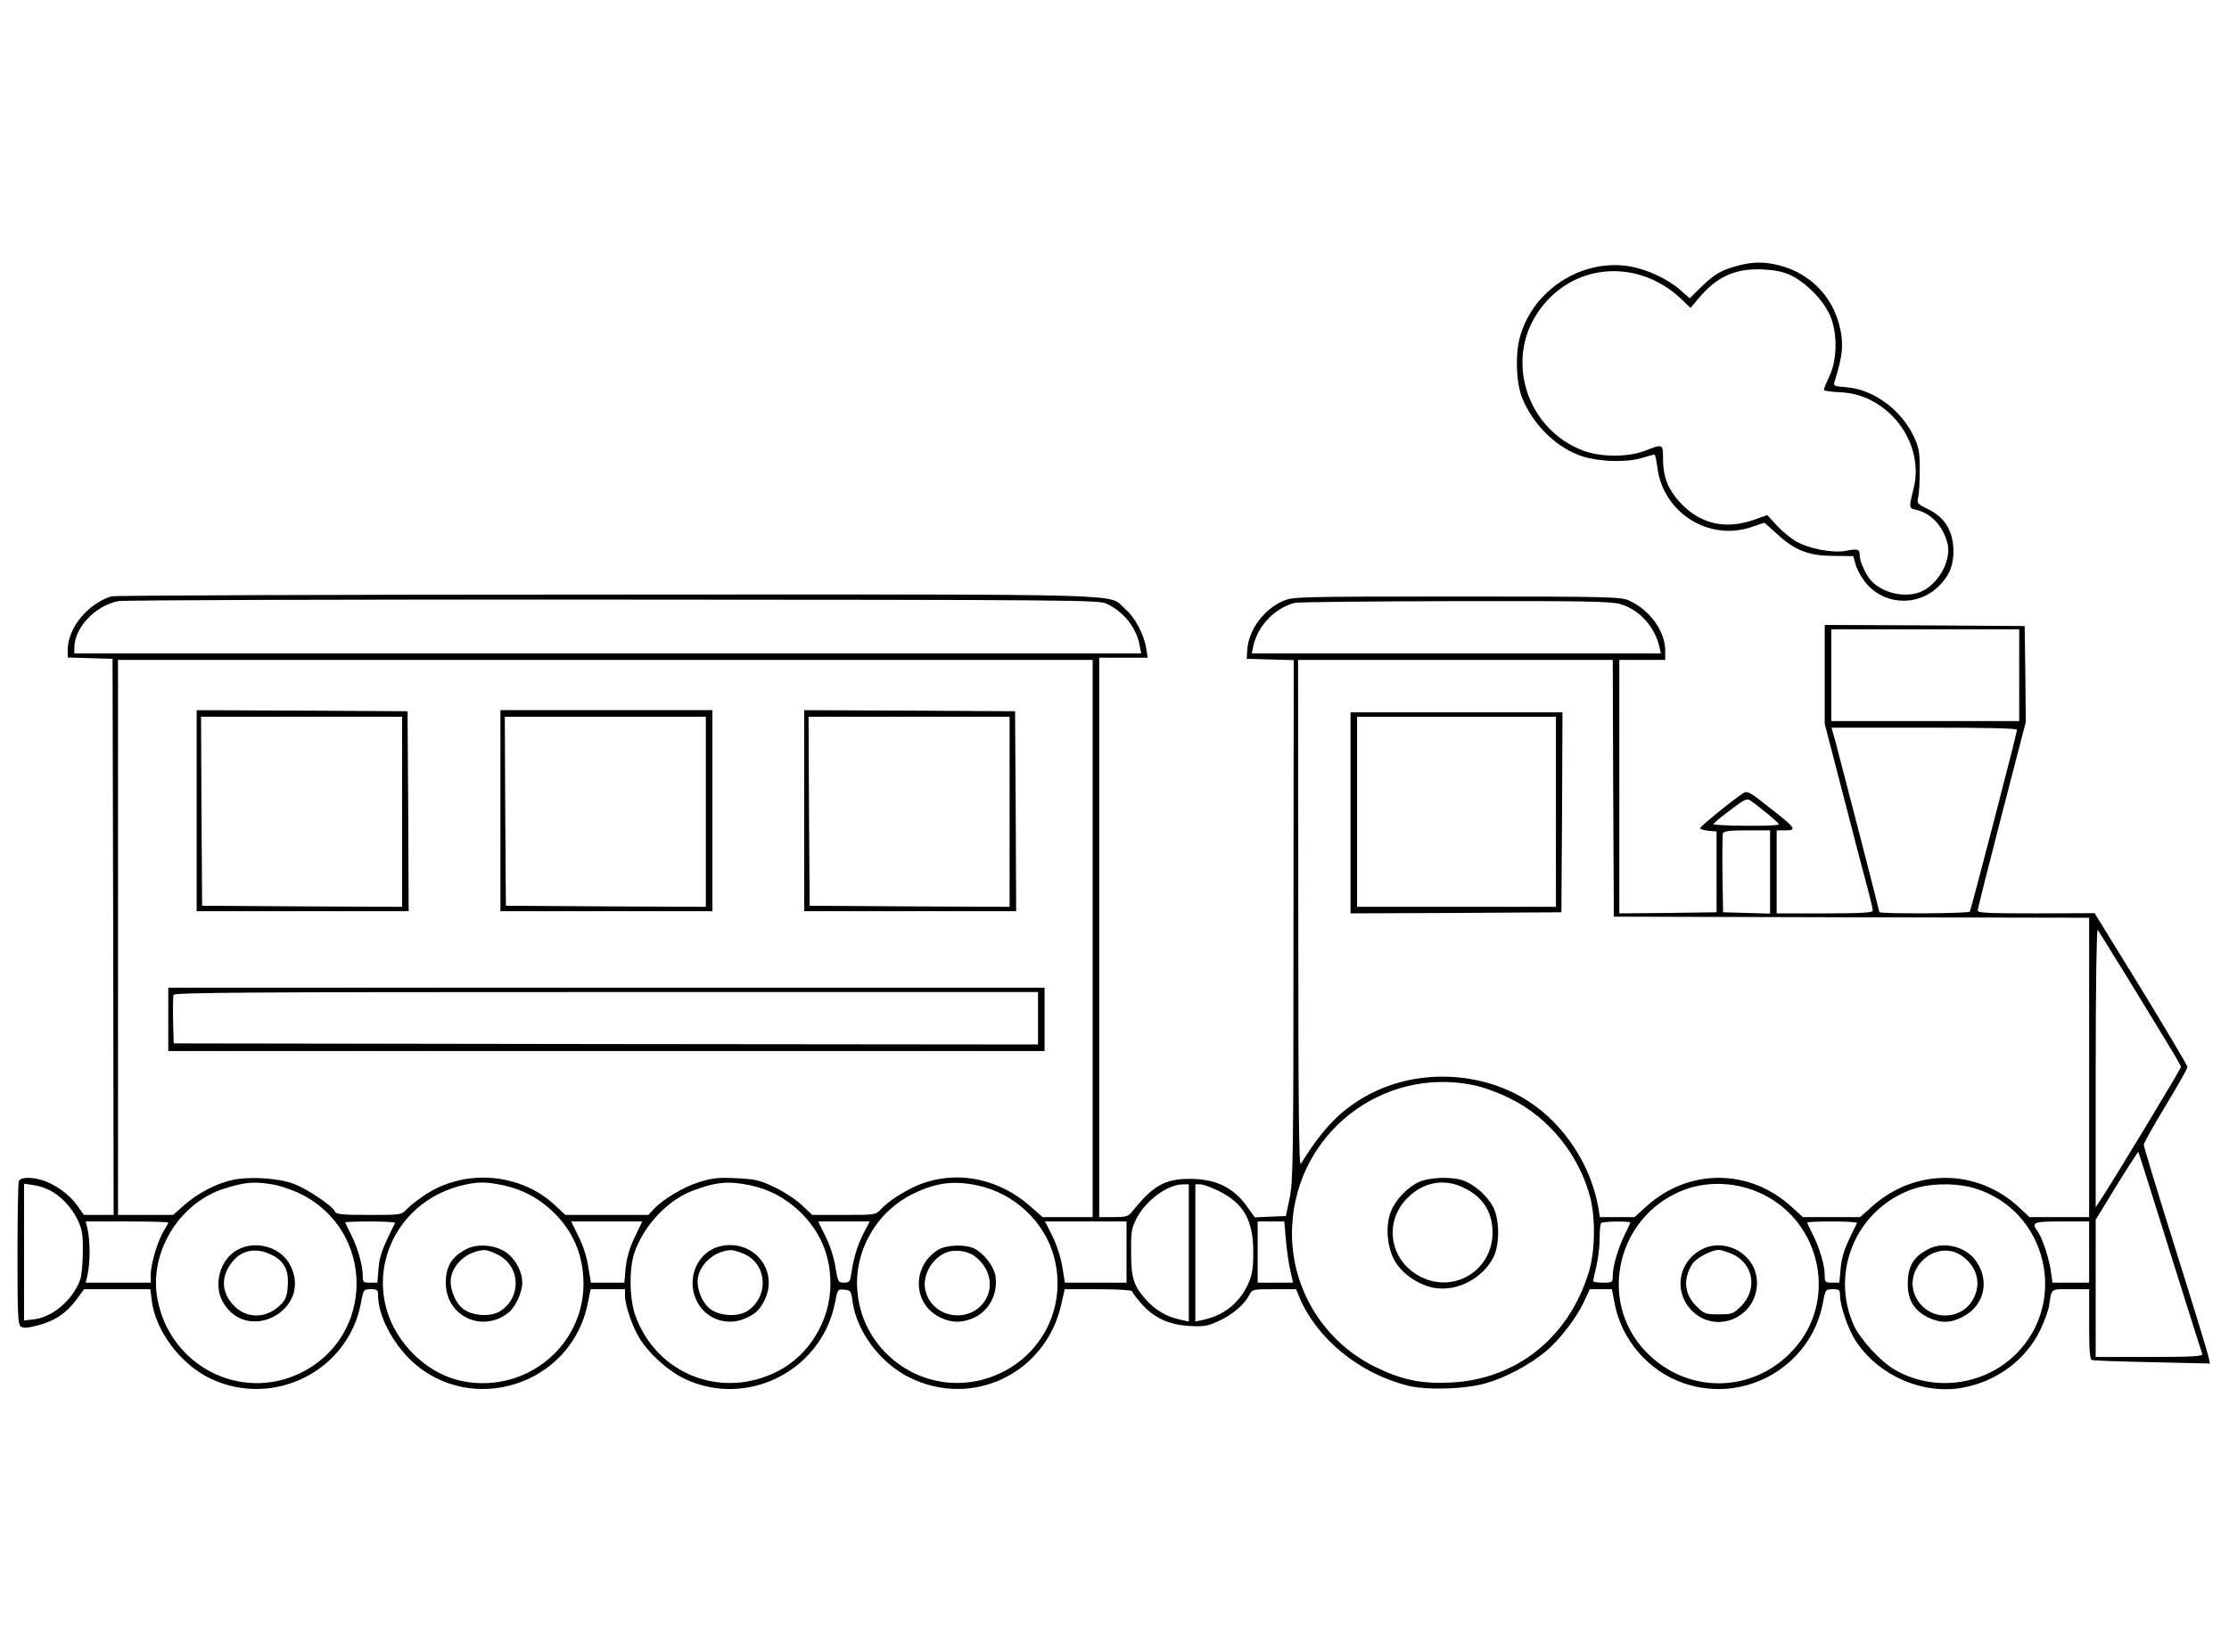 <?xml version="1.0" standalone="no"?>
<!DOCTYPE svg PUBLIC "-//W3C//DTD SVG 20010904//EN"
 "http://www.w3.org/TR/2001/REC-SVG-20010904/DTD/svg10.dtd">
<svg version="1.0" xmlns="http://www.w3.org/2000/svg"
 width="1020pt" height="756pt" viewBox="0 0 1020 756"
 preserveAspectRatio="xMidYMid meet">
<g transform="translate(0,756) scale(0.1,-0.1)"
fill="#000000" stroke="none">
<path d="M7952 6344 c-74 -20 -107 -38 -167 -97 l-53 -52 -43 38 c-57 50 -150
94 -231 108 -220 37 -445 -109 -503 -325 -22 -79 -17 -207 10 -276 50 -125
161 -233 281 -270 80 -24 199 -27 270 -5 27 8 52 15 55 15 3 0 9 -26 13 -57
24 -207 234 -342 431 -275 l59 20 56 -50 c83 -77 145 -101 258 -102 l93 -1 10
-37 c5 -20 24 -56 42 -79 81 -106 234 -118 332 -28 57 52 79 109 73 189 -6 79
-43 134 -115 170 -50 24 -52 27 -45 55 4 17 7 73 7 125 0 82 -4 103 -27 152
-58 123 -186 217 -310 226 -55 4 -59 6 -53 26 39 122 43 178 21 261 -35 134
-136 234 -271 270 -72 18 -123 18 -193 -1z m243 -44 c75 -36 157 -123 184
-195 30 -81 27 -197 -9 -270 -13 -27 -24 -54 -24 -59 -1 -4 31 -9 71 -11 222
-6 394 -231 339 -444 -21 -83 -21 -88 12 -94 67 -15 121 -71 143 -150 22 -80
-42 -195 -126 -227 -71 -27 -170 -4 -222 52 -25 27 -53 88 -53 117 0 28 -9 31
-64 20 -61 -11 -171 10 -230 45 -23 14 -62 46 -86 72 l-43 47 -61 -22 c-127
-44 -237 -21 -327 68 -64 65 -89 124 -89 213 0 67 -1 67 -80 36 -79 -31 -203
-31 -286 0 -256 97 -359 412 -205 635 152 222 450 249 652 61 l45 -43 37 44
c84 100 168 137 292 132 58 -3 94 -10 130 -27z"/>
<path d="M510 4831 c-107 -33 -200 -145 -200 -243 l0 -37 103 -3 102 -3 3
-1272 2 -1273 -68 0 -68 0 -32 45 c-34 49 -105 99 -162 115 -53 15 -97 12
-104 -6 -3 -9 -6 -159 -6 -334 0 -264 2 -320 14 -330 12 -9 29 -8 78 4 77 20
132 56 178 119 l35 47 151 0 152 0 7 -55 c17 -136 133 -290 268 -354 289 -137
631 35 689 347 11 61 12 62 45 62 30 0 33 -3 33 -28 0 -89 63 -213 149 -296
276 -263 739 -114 811 262 l13 62 78 0 79 0 0 -29 c0 -46 35 -146 70 -201 44
-69 133 -148 205 -181 286 -134 625 39 686 349 12 62 12 63 43 60 29 -3 31 -6
38 -58 19 -135 128 -280 262 -345 287 -141 621 20 692 334 l16 71 154 0 c85 0
154 -4 154 -9 0 -4 19 -29 41 -55 59 -67 126 -98 220 -104 68 -4 84 -1 135 22
63 29 117 74 140 118 14 28 16 28 115 28 l100 0 15 -37 c80 -189 273 -348 495
-404 86 -22 258 -17 356 10 90 25 203 85 277 147 62 51 140 153 174 226 l27
58 51 0 50 0 12 -62 c31 -169 155 -312 316 -368 282 -97 584 78 638 369 11 60
12 61 45 61 30 0 33 -3 33 -29 0 -45 36 -151 69 -203 102 -160 306 -252 490
-219 157 28 291 127 357 264 19 39 36 87 40 107 13 87 5 80 99 80 l85 0 0
-160 c0 -120 3 -162 13 -164 6 -3 131 -7 276 -10 l264 -6 -7 31 c-3 17 -71
239 -151 493 -80 254 -145 469 -145 477 0 8 45 88 100 179 55 91 100 170 100
177 0 6 -96 168 -212 358 l-213 346 -267 -1 c-221 0 -268 2 -268 13 0 8 50
205 110 438 l110 424 -2 220 -3 220 -457 3 -458 2 0 -226 0 -227 85 -327 c46
-180 96 -370 110 -421 14 -52 25 -100 25 -106 0 -10 -51 -13 -220 -13 l-220 0
0 190 0 190 40 0 c55 0 48 10 -74 105 -89 71 -100 77 -119 65 -43 -27 -197
-152 -197 -160 0 -5 17 -10 38 -12 l37 -3 0 -185 0 -185 -222 -3 -223 -2 0
580 0 580 105 0 105 0 0 43 c0 88 -71 186 -164 228 -39 18 -83 19 -791 19
-733 0 -751 -1 -795 -21 -88 -39 -155 -131 -162 -219 l-3 -45 108 -3 107 -3
-1 -1192 c0 -1100 -2 -1198 -18 -1272 l-17 -80 -71 -3 -71 -3 -36 50 c-62 87
-143 126 -261 126 -116 0 -168 -30 -267 -153 -15 -19 -28 -22 -83 -22 l-65 0
0 1280 0 1280 111 0 111 0 -7 43 c-10 64 -52 143 -97 181 -83 71 112 66 -2372
65 -1233 0 -2252 -4 -2266 -8z m4552 -33 c81 -38 138 -110 153 -191 l7 -37
-2441 0 -2441 0 0 24 c0 93 95 194 201 215 24 5 1043 8 2264 7 2091 -1 2222
-2 2257 -18z m2354 -3 c86 -25 157 -104 178 -197 l6 -28 -936 0 -936 0 7 33
c21 94 99 175 190 198 17 4 348 7 736 8 595 1 713 -1 755 -14z m1824 -325 l0
-210 -430 0 -430 0 0 210 0 210 430 0 430 0 0 -210z m-4240 -1205 l0 -1275
-114 0 -115 0 -58 51 c-136 119 -312 160 -475 109 -69 -21 -167 -80 -207 -124
-24 -26 -26 -26 -169 -26 l-145 0 -49 46 c-26 25 -82 61 -124 81 -67 32 -87
37 -174 41 -81 4 -110 1 -168 -17 -71 -21 -168 -79 -211 -125 l-24 -26 -190 0
-190 0 -47 44 c-159 149 -414 169 -596 47 -33 -22 -70 -51 -83 -65 -24 -26
-26 -26 -173 -26 -124 0 -150 3 -155 15 -9 24 -122 101 -183 125 -68 28 -202
37 -282 21 -76 -16 -161 -60 -225 -116 l-51 -45 -126 0 -126 0 0 1270 0 1270
2230 0 2230 0 0 -1275z m2382 688 l3 -588 1088 -3 1087 -2 0 -685 0 -685 -136
0 -137 0 -46 43 c-192 180 -477 182 -674 6 l-55 -49 -131 0 -131 0 -55 50
c-192 173 -468 173 -660 0 l-55 -50 -80 0 -79 0 -6 38 c-33 197 -155 384 -319
491 -212 138 -503 152 -728 34 -127 -67 -212 -152 -315 -319 -9 -15 -12 240
-12 1144 l-1 1162 720 0 720 0 2 -587z m1848 267 c0 -14 -210 -822 -216 -832
-6 -9 -414 -11 -414 -2 0 6 -173 676 -200 777 l-19 67 425 0 c288 0 424 -3
424 -10z m-1147 -380 c31 -25 57 -48 57 -53 0 -4 -67 -7 -150 -6 -82 0 -150 4
-150 7 1 4 35 33 77 64 64 49 78 56 92 45 10 -6 43 -32 74 -57z m17 -270 l0
-191 -107 3 -108 3 -3 175 c-1 96 0 180 2 187 4 9 34 13 111 13 l105 0 0 -190z
m1648 -505 c77 -126 161 -264 186 -305 25 -41 46 -78 46 -83 0 -9 -314 -528
-367 -607 l-23 -35 0 640 c0 360 4 635 9 630 4 -6 71 -113 149 -240z m-3010
-470 c46 -9 116 -34 172 -62 177 -86 316 -258 367 -453 25 -98 22 -247 -6
-340 -91 -300 -330 -492 -631 -507 -137 -7 -226 12 -350 73 -242 120 -391 374
-377 644 21 423 410 727 825 645z m3192 -765 c79 -250 145 -461 148 -467 3
-10 -49 -13 -242 -13 l-246 0 0 314 0 314 96 157 c53 86 98 155 99 153 2 -2
67 -208 145 -458z m-8685 310 c33 -5 92 -25 131 -44 341 -169 341 -652 0 -819
-276 -135 -601 34 -656 341 -38 209 98 434 302 501 96 31 138 35 223 21z
m1056 -4 c89 -19 161 -57 227 -119 95 -91 142 -200 142 -333 0 -251 -207 -454
-461 -454 -128 0 -240 50 -332 149 -249 269 -107 686 258 761 60 12 93 11 166
-4z m1130 0 c89 -19 161 -57 227 -119 95 -91 142 -200 142 -333 0 -166 -96
-325 -240 -399 -256 -131 -554 -16 -652 253 -28 75 -30 215 -5 289 43 124 152
241 267 284 106 40 163 45 261 25z m1042 -1 c169 -36 309 -167 351 -330 50
-191 -24 -386 -186 -495 -206 -137 -475 -92 -625 105 -53 70 -83 151 -90 241
-14 183 91 363 260 443 103 49 182 59 290 36z m3591 -39 c275 -133 346 -496
139 -717 -187 -200 -490 -199 -676 0 -220 235 -123 624 183 737 112 41 243 33
354 -20z m-7841 19 c52 -24 106 -81 133 -139 20 -43 24 -66 23 -146 0 -52 -6
-109 -12 -127 -35 -93 -126 -171 -213 -181 l-44 -5 0 313 0 313 39 -6 c21 -2
54 -12 74 -22z m5217 -289 l0 -314 -41 9 c-62 14 -111 43 -153 89 -59 66 -70
100 -70 220 -1 95 2 110 26 156 43 82 141 153 211 154 l27 0 0 -314z m138 283
c113 -56 157 -133 157 -279 0 -78 -5 -104 -23 -145 -40 -87 -109 -143 -201
-164 l-41 -9 0 314 0 314 23 0 c13 0 51 -14 85 -31z m3461 12 c326 -101 428
-515 187 -757 -147 -146 -379 -176 -558 -71 -61 35 -154 137 -183 198 -114
248 11 539 270 628 79 27 201 28 284 2z m-8269 -156 c0 -2 -9 -19 -20 -37 -28
-45 -60 -152 -60 -199 l0 -39 -149 0 -149 0 9 38 c5 20 9 66 9 102 0 36 -4 82
-9 103 l-9 37 189 0 c104 0 189 -2 189 -5z m1038 -2 c-59 -117 -71 -150 -76
-209 l-5 -64 -33 0 c-32 0 -34 2 -34 33 0 46 -25 133 -55 190 -14 27 -25 51
-25 53 0 2 52 4 116 4 64 0 114 -3 112 -7z m1096 -66 c-24 -50 -36 -94 -41
-140 l-6 -67 -77 0 -76 0 -12 72 c-6 43 -24 99 -45 140 l-33 68 162 0 163 0
-35 -73z m1046 16 c-28 -57 -44 -110 -55 -185 -5 -33 -9 -38 -33 -38 -26 0
-28 3 -39 71 -6 42 -25 100 -45 140 l-34 69 118 0 118 0 -30 -57z m1205 -83
l0 -140 -141 0 -141 0 -12 73 c-7 44 -26 101 -45 140 l-34 67 186 0 187 0 0
-140z m729 58 c4 -46 13 -109 20 -140 l13 -58 -81 0 -81 0 0 140 0 140 61 0
61 0 7 -82z m1576 77 c0 -3 -11 -27 -24 -53 -30 -60 -56 -146 -56 -189 0 -32
-1 -33 -45 -33 -25 0 -45 3 -45 8 1 4 7 34 15 67 8 33 15 90 15 126 0 36 3 69
7 72 8 8 133 9 133 2z m1038 -2 c-57 -113 -69 -147 -75 -206 l-6 -67 -33 0
c-32 0 -34 2 -34 33 0 46 -23 124 -53 184 -15 29 -27 55 -27 58 0 3 52 5 116
5 64 0 114 -3 112 -7z m1062 -133 l0 -140 -84 0 -84 0 -7 52 c-9 61 -38 149
-59 180 -32 45 -24 48 109 48 l125 0 0 -140z"/>
<path d="M900 3850 l0 -460 485 0 485 0 -2 458 -3 457 -482 3 -483 2 0 -460z
m940 -5 l0 -435 -457 2 -458 3 -3 433 -2 432 460 0 460 0 0 -435z"/>
<path d="M2290 3850 l0 -460 485 0 485 0 0 460 0 460 -485 0 -485 0 0 -460z
m940 -5 l0 -435 -457 2 -458 3 -3 433 -2 432 460 0 460 0 0 -435z"/>
<path d="M3680 3850 l0 -460 485 0 485 0 -2 458 -3 457 -482 3 -483 2 0 -460z
m940 -5 l0 -435 -457 2 -458 3 -3 433 -2 432 460 0 460 0 0 -435z"/>
<path d="M770 2895 l0 -145 2005 0 2005 0 0 145 0 145 -2005 0 -2005 0 0 -145z
m3980 5 l0 -120 -1977 2 -1978 3 -3 104 c-1 58 0 111 2 118 4 11 356 13 1981
13 l1975 0 0 -120z"/>
<path d="M6180 3840 l0 -460 483 2 482 3 3 458 2 457 -485 0 -485 0 0 -460z
m940 5 l0 -435 -455 0 -455 0 0 435 0 435 455 0 455 0 0 -435z"/>
<path d="M6494 2151 c-54 -24 -109 -83 -130 -137 -26 -68 -16 -169 22 -230 36
-59 114 -109 184 -119 102 -14 213 45 263 139 30 58 30 174 0 232 -26 49 -80
98 -130 119 -50 21 -158 19 -209 -4z m201 -25 c90 -42 135 -112 135 -208 -1
-173 -178 -280 -331 -200 -140 72 -169 250 -58 360 71 72 166 90 254 48z"/>
<path d="M1092 1843 c-83 -40 -118 -159 -73 -240 112 -199 414 -36 309 167
-41 81 -152 115 -236 73z m145 -23 c61 -27 85 -70 80 -142 -2 -44 -9 -64 -28
-84 -62 -67 -154 -72 -214 -14 -64 62 -67 141 -9 209 42 50 105 62 171 31z"/>
<path d="M2135 1844 c-68 -35 -95 -79 -95 -155 0 -152 166 -231 286 -137 33
26 63 92 64 137 0 55 -36 118 -84 146 -50 29 -125 33 -171 9z m145 -27 c103
-54 107 -195 8 -258 -43 -26 -122 -22 -166 9 -39 28 -67 98 -58 147 13 66 80
121 152 124 11 1 40 -9 64 -22z"/>
<path d="M3307 1859 c-117 -20 -175 -157 -112 -265 43 -73 133 -102 212 -69
50 21 72 42 94 90 60 131 -49 269 -194 244z m99 -38 c107 -48 113 -198 12
-262 -43 -26 -122 -22 -166 9 -39 28 -67 98 -58 147 13 66 80 121 151 124 11
0 38 -8 61 -18z"/>
<path d="M4294 1841 c-123 -75 -118 -249 8 -310 54 -26 100 -26 154 -2 72 33
112 112 99 193 -8 44 -52 101 -96 124 -40 20 -127 18 -165 -5z m165 -29 c69
-51 90 -135 51 -200 -69 -113 -243 -87 -275 41 -16 64 25 144 90 173 38 18
100 11 134 -14z"/>
<path d="M7776 1836 c-97 -59 -115 -187 -38 -270 110 -117 302 -38 302 124 0
131 -151 215 -264 146z m151 -15 c99 -45 117 -164 38 -241 -34 -33 -41 -35
-100 -35 -59 0 -66 2 -100 35 -58 56 -65 127 -20 197 18 26 87 63 120 63 11 0
39 -9 62 -19z"/>
<path d="M8825 1844 c-70 -36 -95 -79 -95 -161 0 -73 30 -121 93 -152 56 -27
102 -27 157 2 105 52 129 177 53 268 -48 57 -144 77 -208 43z m155 -33 c66
-47 87 -123 52 -191 -53 -107 -207 -107 -263 0 -70 131 91 277 211 191z"/>
</g>
</svg>
